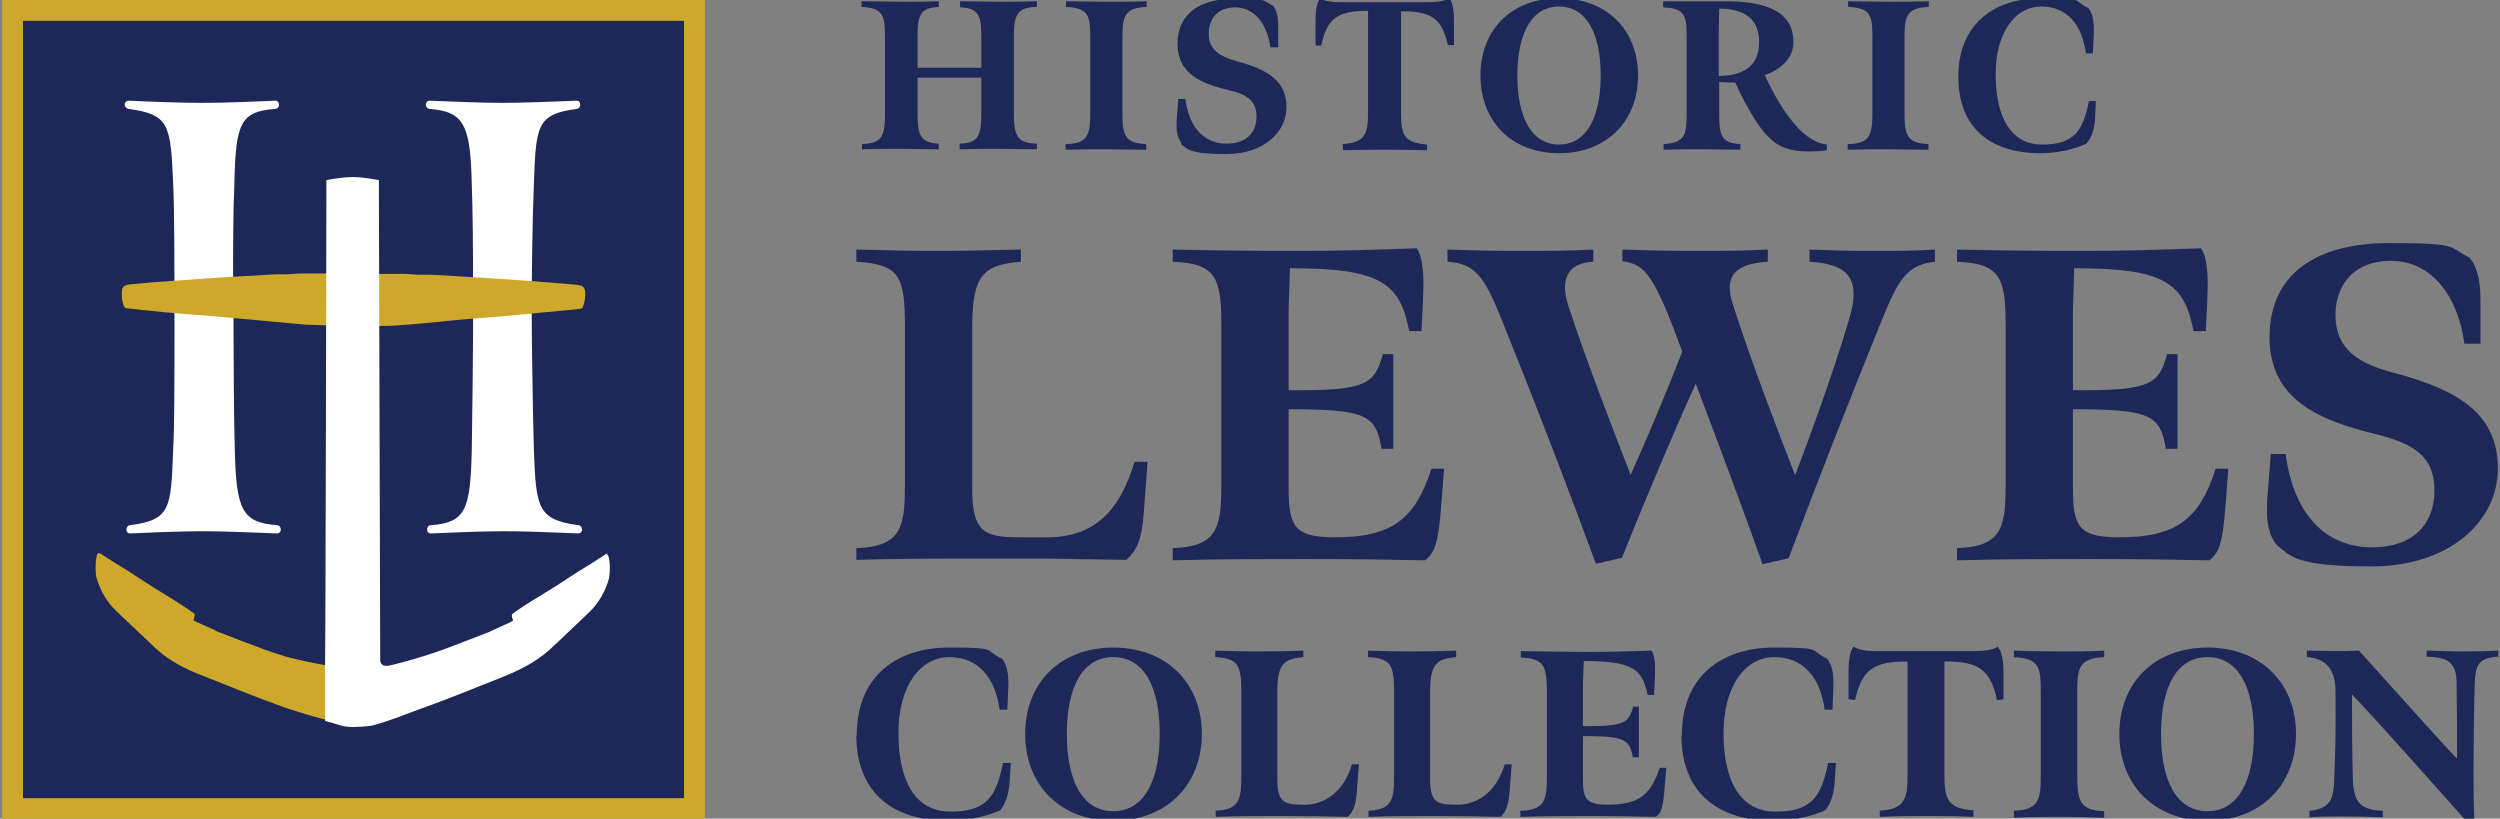 <?xml version="1.0" encoding="UTF-8"?>
<svg id="a" xmlns="http://www.w3.org/2000/svg" version="1.1" viewBox="0 0 576 188.6">
  <rect x="0" y="0" width="576" height="188.6" fill="#808080" stroke="none"/>
  <!-- Generator: Adobe Illustrator 29.8.2, SVG Export Plug-In . SVG Version: 2.1.1 Build 3)  -->
  <defs>
    <style>
      .st0 {
        fill: #1d2758;
      }

      .st1 {
        fill: #cda82b;
      }

      .st2 {
        fill: #fff;
      }
    </style>
  </defs>
  <rect class="st1" x=".5" width="161.9" height="188.6"/>
  <rect class="st0" x="5.3" y="4.8" width="152.3" height="179.1"/>
  <path class="st1" d="M75.3,153.3c-1-.1-7.5-1.4-9.7-2.1-1.6-.5-3.2-1-4.8-1.6-3.2-1.2-6.4-2.4-9.7-3.7-.6-.2-1.2-.4-1.6-.7-.3-.2-.7-.3-1.1-.5-1-.4-1.9-.9-2.9-1.3,0,0-.1,0-.2-.1-.5-.2-.8-.4-.7-.6,0-.1.4-1,.2-1.3-.8-.6-4.5-3.1-7.4-4.8-2.9-1.7-7.3-4.8-10.9-6.9-1-.6-2-1.3-3.1-2-.2-.1-.4-.2-.7-.3-.9.5-.7,4.9-.5,5.6.9,3,2.3,5.6,4.6,7.8,3.1,2.9,6.1,5.8,9.2,8.7,3.2,2.9,7,4.8,11,6.3,6.1,2.4,12.1,4.9,18.3,7.1,3.8,1.3,7.6,2.4,11.5,3.4v-14.4c0,.9-.7,1.3-1.7,1.2h0Z"/>
  <path class="st2" d="M53.7,66.7v1.6c0-10.8,0-19.4.3-26,.3-14,1.4-16.6,9.4-17.2,1.3-.2,1.1-1.9,0-1.9-4.3.2-11.5.5-16.7.5s-12.9-.3-17-.5c-1.3,0-1.3,1.7,0,1.9,9.4,1.3,9.6,3.7,10.2,17.2.3,5.6.3,21,.3,33.5s0,22.3-.3,27.7c-.5,13.5-.5,16.3-9.9,17.5-1,0-1.3,1.9,0,1.9,4.1-.2,11.5-.5,16.6-.5s12.4.3,17.2.5c1.3,0,1.1-1.9,0-1.9-8-.6-9.4-3.5-9.7-17.5-.2-5.3-.3-23.1-.3-29.5v5.9-13.3h0Z"/>
  <path class="st2" d="M133.2,121c-9.4-1.3-9.7-4-10.2-17.5-.2-7-.5-24.5-.5-32.2s.2-22.3.5-28.7c.5-13.5.5-16.3,9.9-17.5,1.1-.2,1-1.9,0-1.9-5.1.2-12.4.5-17.2.5s-11.5-.3-16.7-.5c-1.1,0-1.3,1.7,0,1.9,8,.6,9.4,3.8,9.7,17.5.2,4.8.3,14.3.3,25.7v-2.7,21.7-13.4c0,6.2-.2,24.4-.3,29.6-.3,14-1.4,16.9-9.4,17.5-1.1,0-1.3,1.9,0,1.9,5.3-.2,11.3-.5,16.9-.5s11.9.3,17,.5c1.3,0,1.1-1.9,0-1.9h0Z"/>
  <path class="st1" d="M76.1,63c-2.1,0-4.2,0-6.3,0-1.2,0-2.4.1-3.6.2-.8,0-1.6,0-2.4,0-3.2.1-4,.3-7.2.4-3.7.2-7.3.4-11,.7-1.9.1-3.8.3-5.7.4-3.3.2-6.5.5-9.8.8-.3,0-.6.1-1,.2-1.1.3-1.1,1.4-1,2.7,0,1.3.5,2.3.7,2.5s2.5.3,3.8.5c3.5.4,7.1.7,10.6,1,4,.3,8,.6,11.9,1,5.9.5,9.4.9,15.3,1.4,2,.1,4,.1,5.9.2.7,0,1.1.2,1.3.6v-12.7h-1.5,0Z"/>
  <path class="st1" d="M86.6,75.1c2,0,4,0,5.9-.2,5.9-.4,9.4-.9,15.3-1.4,4-.3,8-.6,11.9-1,3.5-.3,7.1-.7,10.6-1,1.2-.1,3.6-.3,3.8-.5.2-.2.6-1.2.7-2.5s.1-2.4-1-2.7c-.3,0-.6-.2-1-.2-3.3-.3-6.5-.5-9.8-.8-1.9-.1-3.8-.3-5.7-.4-3.7-.2-7.3-.5-11-.7-3.2-.2-4-.3-7.2-.4-.8,0-1.6,0-2.4,0-1.2,0-2.4-.2-3.6-.2-2.1,0-4.2,0-6.3,0h-1.5v12.6c.2-.4.5-.5,1.2-.6h0Z"/>
  <path class="st2" d="M140.1,127.5c-.2,0-.5.2-.7.3-1,.6-2,1.3-3.1,2-3.6,2.1-8,5.2-10.9,6.9-2.9,1.7-6.6,4.1-7.4,4.8-.2.4.1,1.2.2,1.3.1.2-.2.3-.7.6,0,0-.1,0-.2.1-1,.4-1.9.9-2.9,1.3-.3.2-.7.3-1.1.5-.5.3-1.1.5-1.6.7-3.2,1.2-6.4,2.5-9.7,3.7-1.6.6-3.2,1.1-4.8,1.6-2.2.7-6.9,2-7.9,2.1-1,.1-1.6-.3-1.7-1.2,0-.9-.3-104.8-.3-107.4,0-.9,0-3.3,0-3.3,0,0-3.5-.7-5.9-.7h-.3c-2.4,0-5.9.7-5.9.7,0,0,0,2.4,0,3.3,0,2.6-.2,106.5-.3,107.4v13.9c.5.1,2.9.8,3.4,1,1,.3,2,.4,2.9.4,1,0,3.8-.1,4.8-.4,4.4-1.2,7-2.4,11.2-3.9,6.2-2.2,12.2-4.7,18.3-7.1,4-1.6,7.9-3.5,11-6.3,3.1-2.8,6.1-5.8,9.2-8.7,2.3-2.2,3.8-4.9,4.6-7.8.2-.7.5-5.1-.5-5.6h0Z"/>
  <path class="st0" d="M197.3,126.3c10.7-.4,11.2-5.1,11.2-15.3v-35.6c0-11.8-1.2-14.5-11.2-15.1v-2.8c7.9.2,12.3.3,19,.3s13.6-.2,18.9-.3v2.8c-8.6.7-11.2,3-11.2,15.1v37.5c0,10.4,3.5,10.9,11.7,10.9h6.1c9.7-.2,16-5.3,19.6-17.4h3l-.9,12.1c-.5,6.2-1.7,8.4-4,10.5-7-.1-12.5-.2-18.2-.3-2.8,0-11.2,0-14.3,0-11.6,0-21.2,0-29.7.3v-2.8h0Z"/>
  <path class="st0" d="M270.2,126.3c10.4-.4,11.2-4.7,11.2-15v-36.1c0-11.1-1.1-14.5-11.2-14.9v-2.8c8.1.2,18.5.3,28.7.3s17-.2,27.5-.6c1.4,1.9,1.7,6.2,1.5,10.5,0,1.5-.4,8.6-.4,8.6h-2.8c-2.2-11.1-6.5-14.5-27.5-14.5,0,1.4-.3,8.1-.3,10v18.1h3c15,0,16.9-1.7,18.7-8.3h2.4v21.8h-2.7c-1.2-7.5-3.5-8.9-18.3-9.1h-3.1v18.3c0,8.6,1.3,11.2,10.6,11.2,13.2,0,18.5-4.1,22.3-15.8h2.9c-.2,3-.7,9.3-.9,11.4-.6,5.8-1.3,8.1-3.5,9.7-10.3-.2-16.9-.3-26.2-.3s-21.1,0-31.9.3v-2.8h0Z"/>
  <path class="st0" d="M346.7,75.4c-4.6-11.6-6.5-14.6-13.2-15.1v-2.8c5.7.2,10.5.3,16.3.3s11.9,0,17.3-.3v2.8c-6.2.3-7.6,4.4-5.8,10,4.2,12.9,10.7,29.6,14.4,39.1,3.8-8.4,8.5-19.6,11.9-28.4-6.3-17-8.3-20.2-13.8-20.8v-2.7c5.8.2,11.2.3,16.8.3s11.1,0,16.7-.3v2.8c-7.7.5-10.2,3.3-8,10,4.2,13.1,10.5,29.5,14.3,39.2,3-7.9,8.4-22.4,12.4-35.8,2.8-9.2.2-12.9-9.1-13.4v-2.8c5.5.2,8.3.3,14.3.3s9.9,0,14.6-.3v2.8c-5.9.7-8.1,3.3-11.8,12.4-8.4,20.7-15,37.6-21.9,55.9l-6,1.4c-4.1-11.6-10.4-28.4-15.4-41.6-4.9,10.7-12,27.6-17,40.1l-6,1.4c-5.5-15-13.6-36.2-21.1-54.7h0Z"/>
  <path class="st0" d="M450.9,126.3c10.4-.4,11.2-4.7,11.2-15v-36.1c0-11.1-1.1-14.5-11.2-14.9v-2.8c8.1.2,18.5.3,28.7.3s17-.2,27.5-.6c1.4,1.9,1.7,6.2,1.5,10.5,0,1.5-.4,8.6-.4,8.6h-2.8c-2.2-11.1-6.5-14.5-27.5-14.5,0,1.4-.3,8.1-.3,10v18.1h3c15,0,16.9-1.7,18.7-8.3h2.4v21.8h-2.7c-1.2-7.5-3.5-8.9-18.3-9.1h-3.1v18.3c0,8.6,1.3,11.2,10.6,11.2,13.2,0,18.5-4.1,22.3-15.8h2.9c-.2,3-.7,9.3-.9,11.4-.6,5.8-1.3,8.1-3.5,9.7-10.3-.2-16.9-.3-26.2-.3s-21.1,0-31.9.3v-2.8h0Z"/>
  <path class="st0" d="M524.7,125.7c-2.4-2.7-2.6-6.7-2.3-11l.8-10.1h3.4c2.1,15.4,10.4,21.5,19.9,21.5s14.4-5.3,14.4-13.1-4.6-10.8-14-13.1c-12.1-3-24-7.6-24-22.2s10.8-21.7,27.6-21.7,13.5,1,18.4,3.3c2.8,3.1,2.6,8.9,2.6,11v8.9h-3.7c-1.4-10.6-7.3-19.1-16.9-19.1s-13,6.8-12.8,12.9c.2,7.4,5.1,10.7,13.4,12.9,15.8,4.1,24,10,24,22.1s-11.1,22.5-29.1,22.5-18.6-2.5-21.7-4.8h0Z"/>
  <path class="st0" d="M198.5,33.2c4.9-.1,5.4-2.1,5.4-7.2V8.8c0-5.1-.3-7-5.4-7.2V.3c3.1,0,6.1.1,9.1.1s5.8,0,8.7-.1v1.3c-4.5.2-4.9,2.1-4.9,7.2v6.8h14.7v-7.1c0-4.7-.5-6.7-4.9-6.8V.3c3.2,0,5.6.1,8.6.1s5.7,0,9.1-.1v1.3c-4.7,0-5.3,2.1-5.3,6.8v17.5c0,5.2.6,7.1,5.3,7.2v1.3c-3.4,0-5.9-.1-8.9-.1s-5.5,0-8.9.1v-1.3c4.5-.1,5-2.1,5-7.2v-8h-14.7v8c0,5.1.5,7,4.9,7.2v1.3c-3.1,0-5.6-.1-8.8-.1s-5.5,0-8.9.1v-1.3h0Z"/>
  <path class="st0" d="M245.6,33.2c5.1-.1,5.6-2.2,5.6-7.3V8.9c0-5.1-.2-7.1-5.6-7.3V.3c3.2,0,6.2.1,9.4.1s6.1,0,9.2-.1v1.3c-5.2.2-5.6,2.2-5.6,7.3v17c0,5.2.5,7.1,5.5,7.3v1.3c-4,0-6-.1-9.4-.1s-5.5,0-9.2.1v-1.3h0Z"/>
  <path class="st0" d="M272.2,32.9c-1.1-1.3-1.2-3.2-1.1-5.3l.4-4.8h1.6c1,7.4,5,10.3,9.5,10.3s6.9-2.5,6.9-6.2-2.2-5.2-6.7-6.2c-5.8-1.4-11.5-3.6-11.5-10.6s5.2-10.4,13.2-10.4,6.4.5,8.8,1.6c1.3,1.5,1.2,4.3,1.2,5.3v4.3h-1.8c-.7-5.1-3.5-9.2-8.1-9.2s-6.2,3.3-6.1,6.2c0,3.5,2.5,5.1,6.4,6.2,7.6,2,11.5,4.8,11.5,10.6s-5.3,10.8-13.9,10.8-8.9-1.2-10.4-2.3h0Z"/>
  <path class="st0" d="M309.2,33.2c5.3-.3,6-2.2,6-7.3v-15.8c0-1.8,0-7.6,0-7.6-7,0-9.4,1.6-10.8,8h-1.3v-6c0-2,.3-4,1.1-4.9,1,.7,2.9.9,4.2.9h20.9c1.6,0,3.5-.2,4.6-.9.8.9,1.1,3,1.1,4.9v5.9h-1.4c-1.4-6.2-3.8-7.8-10.8-7.8,0,0,0,5.8,0,7.6v15.9c0,5,.7,6.8,6,7.2v1.3c-4.6-.1-6.3-.1-9.8-.1s-5.2,0-9.6.1v-1.3h0Z"/>
  <path class="st0" d="M341.1,17.4c0-10.6,7.2-17.8,18.1-17.8s18.2,7.2,18.2,17.8-7.3,17.9-18.2,17.9-18.1-7.3-18.1-17.9ZM368.8,17.4c0-9.7-3.3-15.9-9.6-15.9s-9.6,6.2-9.6,15.9,3.3,15.9,9.6,15.9,9.6-6.2,9.6-15.9Z"/>
  <path class="st0" d="M383.2,33.2c5.3-.2,5.4-2.5,5.4-7.4V8.3c0-4.7-.4-6.4-5.4-6.6V.3h14.5c8.5,0,15.6,2,15.5,9.5,0,3.5-2.8,6.2-6.6,7.5,1.2,2.6,2.7,5.5,4.5,8.2,2.8,4,5.8,7.3,9.8,7.8v1.3c-1.2.2-2.7.3-4.2.3-4.4,0-7-1.1-9.1-3.2-1.6-1.6-2.9-3.4-4.3-5.9-1.3-2.2-2.7-4.9-3.5-6.8-1.1,0-2.7,0-3.7-.1v7.1c0,4.9.3,7,4.9,7.2v1.3c-3.5,0-5.3-.1-8.7-.1s-5.4,0-9,.1v-1.3h0ZM405.3,9.7c0-4.9-2.8-7.7-9.2-7.7,0,1.3-.1,3.3-.1,5.8v9.7c5.6,0,9.3-2.3,9.3-7.7h0Z"/>
  <path class="st0" d="M425.8,33.2c5.1-.1,5.6-2.2,5.6-7.3V8.9c0-5.1-.2-7.1-5.6-7.3V.3c3.2,0,6.2.1,9.4.1s6.1,0,9.2-.1v1.3c-5.2.2-5.6,2.2-5.6,7.3v17c0,5.2.5,7.1,5.5,7.3v1.3c-4,0-6-.1-9.4-.1s-5.5,0-9.2.1v-1.3Z"/>
  <path class="st0" d="M451.2,17.7c0-12.3,8.4-18.1,19-18.1s7.1.4,11,2.3c1.2,1.6,1.3,3.9,1.2,6l-.2,4.4h-1.6c-.9-6.6-4.3-10.8-10.3-10.8s-10.5,6-10.5,15.6,3.3,16.2,10.7,16.2,9.4-3.1,10.8-10h1.6l-.2,4c-.1,2.5-.9,4.6-2,5.8-2.8,1.3-6.6,2.2-10.6,2.2-11.9,0-18.9-6.2-18.9-17.6h0Z"/>
  <path class="st0" d="M197.4,169.4c0-13.8,9.4-20.2,21.2-20.2s7.9.5,12.3,2.6c1.4,1.8,1.5,4.4,1.4,6.7l-.2,5h-1.8c-1-7.4-4.9-12.1-11.6-12.1s-11.7,6.7-11.7,17.5,3.7,18.1,12,18.1,10.5-3.4,12.1-11.2h1.8l-.3,4.5c-.2,2.8-1,5.1-2.2,6.4-3.1,1.4-7.4,2.4-11.9,2.4-13.3,0-21.2-6.9-21.2-19.7Z"/>
  <path class="st0" d="M236.2,169.1c0-11.8,8.1-19.9,20.3-19.9s20.4,8.1,20.4,19.9-8.2,20-20.4,20-20.3-8.2-20.3-20ZM267.2,169.1c0-10.8-3.6-17.7-10.7-17.7s-10.7,6.9-10.7,17.7,3.6,17.8,10.7,17.8,10.7-7,10.7-17.8Z"/>
  <path class="st0" d="M280,186.8c5.7-.2,6-2.8,6-8.2v-19.1c0-6.3-.7-7.8-6-8.1v-1.5c4.2.1,6.6.2,10.2.2s7.3-.1,10.1-.2v1.5c-4.6.4-6,1.6-6,8.1v20.1c0,5.6,1.9,5.8,6.3,5.8s8.9-2.7,10.9-9.3h1.6l-.5,6.5c-.3,3.3-.9,4.5-2.1,5.6-5.6-.1-9.4-.2-14.5-.2s-11.4,0-15.9.2v-1.5Z"/>
  <path class="st0" d="M315.2,186.8c5.7-.2,6-2.8,6-8.2v-19.1c0-6.3-.7-7.8-6-8.1v-1.5c4.2.1,6.6.2,10.2.2s7.3-.1,10.1-.2v1.5c-4.6.4-6,1.6-6,8.1v20.1c0,5.6,1.9,5.8,6.3,5.8s8.9-2.7,10.9-9.3h1.6l-.5,6.5c-.3,3.3-.9,4.5-2.1,5.6-5.6-.1-9.4-.2-14.5-.2s-11.4,0-15.9.2v-1.5Z"/>
  <path class="st0" d="M350.4,186.8c5.6-.2,6-2.5,6-8v-19.3c0-6-.6-7.8-6-8v-1.5c4.4.1,9.9.2,15.4.2s9.1-.1,14.7-.3c.8,1,.9,3.3.8,5.6,0,.8-.2,4.6-.2,4.6h-1.5c-1.2-6-3.5-7.8-14.7-7.8,0,.8-.2,4.4-.2,5.3v9.7h1.6c8,0,9-.9,10-4.5h1.3v11.7h-1.4c-.7-4-1.9-4.8-9.8-4.9h-1.7v9.8c0,4.6.7,6,5.7,6,7.1,0,9.9-2.2,12-8.5h1.5c-.1,1.6-.4,5-.5,6.1-.3,3.1-.7,4.4-1.9,5.2-5.5-.1-9-.2-14.1-.2s-11.3,0-17.1.2v-1.5Z"/>
  <path class="st0" d="M387.5,169.4c0-13.8,9.4-20.2,21.2-20.2s7.9.5,12.3,2.6c1.4,1.8,1.5,4.4,1.4,6.7l-.2,5h-1.8c-1-7.4-4.9-12.1-11.6-12.1s-11.7,6.7-11.7,17.5,3.7,18.1,12,18.1,10.5-3.4,12.1-11.2h1.8l-.3,4.5c-.2,2.8-1,5.1-2.2,6.4-3.1,1.4-7.4,2.4-11.9,2.4-13.3,0-21.2-6.9-21.2-19.7Z"/>
  <path class="st0" d="M432.8,186.8c5.9-.3,6.7-2.4,6.7-8.2v-17.7c0-2,0-8.5,0-8.5-7.8,0-10.5,1.8-12.1,8.9l-1.5-.2v-6.6c0-2.2.3-4.5,1.2-5.5,1.2.8,3.2,1,4.7,1h23.4c1.8,0,3.9-.2,5.1-1,.9,1,1.3,3.4,1.3,5.5v6.6l-1.5.2c-1.5-7.1-4.2-8.9-12.1-8.9,0,0,0,6.4,0,8.5v17.7c0,5.6.8,7.7,6.7,8.1v1.5c-5.2-.2-7.1-.2-10.9-.2s-5.8,0-10.7.2v-1.5Z"/>
  <path class="st0" d="M464,186.8c5.7-.2,6.2-2.5,6.2-8.2v-19c0-5.7-.2-7.9-6.2-8.2v-1.5c3.6.1,6.9.2,10.5.2s6.8,0,10.3-.2v1.5c-5.8.3-6.2,2.4-6.2,8.2v19.1c0,5.8.6,8,6.2,8.2v1.5c-4.5-.1-6.7-.2-10.5-.2s-6.2,0-10.3.2v-1.5Z"/>
  <path class="st0" d="M488.3,169.1c0-11.8,8.1-19.9,20.3-19.9s20.4,8.1,20.4,19.9-8.2,20-20.4,20-20.3-8.2-20.3-20ZM519.3,169.1c0-10.8-3.6-17.7-10.7-17.7s-10.7,6.9-10.7,17.7,3.6,17.8,10.7,17.8,10.7-7,10.7-17.8Z"/>
  <path class="st0" d="M567.9,188.8c-6.1-6.8-20-22.6-26-28.8,0,6.4,0,12.7.2,19.5.2,5.3,1.6,7.1,6.9,7.3v1.5c-2.7-.1-5.8-.2-8.9-.2s-5.7,0-8,.2v-1.5c4.6-.4,5.6-2.5,5.7-7.2.3-7.4.4-11.9.3-20.3,0-4.9-2-7.6-6.6-7.9v-1.5c2.2,0,4.3.1,6.2.1s4,0,5.8-.1c5.2,5.7,18.6,20.8,22.6,24.9,0-5.9,0-11.1-.1-17.4,0-4.5-1.7-6-6.9-6.1v-1.4c1.8,0,5.1.2,8.3.2s6.2-.1,8.2-.2v1.4c-4.6.2-5.2,2.1-5.4,5.7-.2,4.3-.3,16.9-.3,20.7,0,6.5.1,9.4.2,11.4l-2.1-.3Z"/>
</svg>